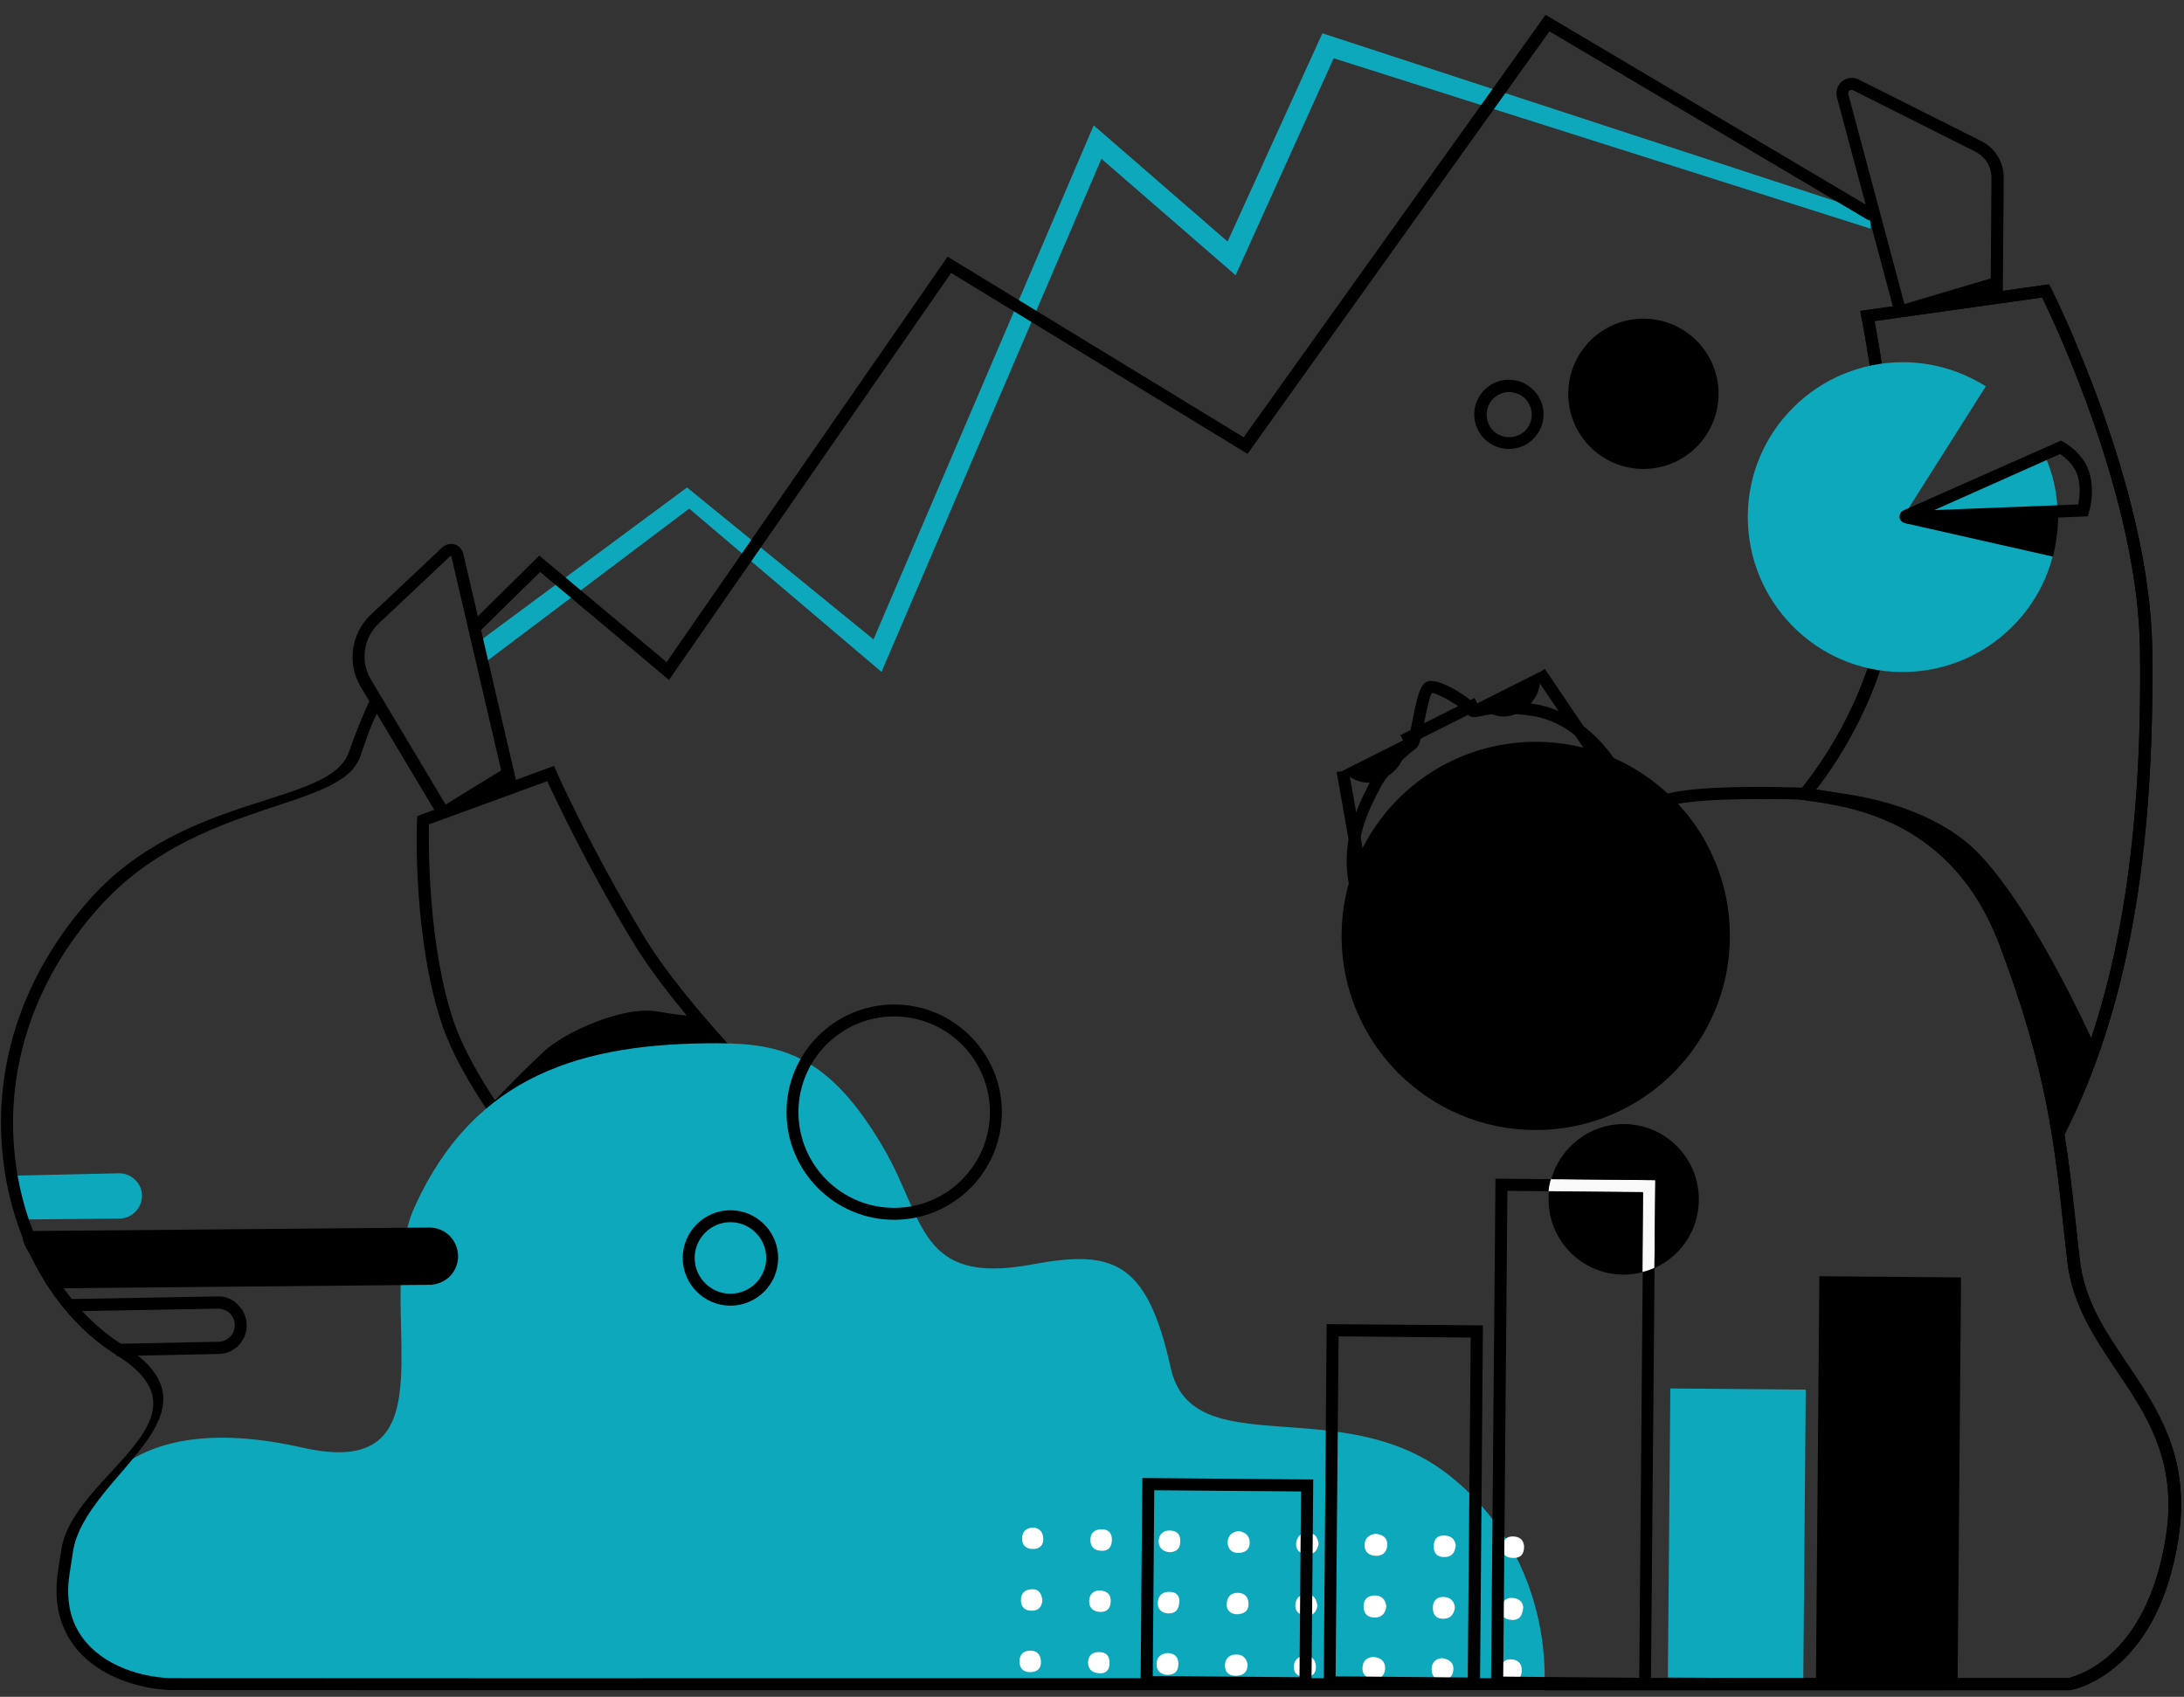 <?xml version="1.0" encoding="UTF-8"?>
<svg width="332px" height="258px" viewBox="0 0 332 258" version="1.1" xmlns="http://www.w3.org/2000/svg" xmlns:xlink="http://www.w3.org/1999/xlink">
    <rect x="0" y="0" width="332" height="258" fill="#333333" stroke="none"/>
    <title>feature-dataviz</title>
    <g id="Wireframes" stroke="none" stroke-width="1" fill="none" fill-rule="evenodd">
        <g id="home" transform="translate(-948, -584)" fill-rule="nonzero">
            <g id="feature-dataviz" transform="translate(948, 584)">
                <path d="M205.344,135.687 C203.439,128.568 206.296,122.855 207.837,119.772 C207.973,119.5 208.109,119.228 208.2,119.002 C209.696,115.964 213.187,113.062 214.049,112.427 C214.23,111.974 214.547,110.523 214.729,109.48 C215.454,105.808 215.908,104.13 216.86,103.677 C218.492,102.861 223.162,105.898 224.341,107.168 C224.477,107.168 224.658,107.123 224.794,107.077 C226.154,106.805 228.648,106.261 233.454,107.077 C241.026,108.347 245.515,115.51 245.696,115.828 L244.109,116.78 C244.064,116.735 239.847,110.024 233.137,108.891 C228.648,108.165 226.381,108.619 225.112,108.891 C224.296,109.072 223.434,109.254 222.935,108.392 C222.437,107.712 218.764,105.445 217.676,105.354 C217.268,106.034 216.769,108.483 216.497,109.843 C215.908,112.79 215.726,113.515 215.137,113.878 C214.411,114.377 211.056,117.233 209.787,119.863 C209.651,120.09 209.56,120.362 209.379,120.634 C207.837,123.672 205.298,128.795 207.021,135.279 L205.344,135.687 Z" id="Shape" fill="#000000"></path>
                <polygon id="Rectangle" fill="#000000" transform="translate(205.57, 125.509) rotate(-10.05) translate(-205.57, -125.509) " points="204.641 117.099 206.5 117.099 206.5 133.919 204.641 133.919"></polygon>
                <polygon id="Rectangle" fill="#000000" transform="translate(239.062, 109.613) rotate(-34.076) translate(-239.062, -109.613) " points="238.132 100.681 239.991 100.681 239.991 118.545 238.132 118.545"></polygon>
                <polygon id="Rectangle" fill="#000000" transform="translate(218.932, 109.779) rotate(-26.629) translate(-218.932, -109.779) " points="212.63 108.85 225.234 108.85 225.234 110.709 212.63 110.709"></polygon>
                <path d="M210.694,118.185 C206.885,120.498 204.119,117.188 204.119,117.188 L213.323,112.563 C213.323,112.609 214.502,115.873 210.694,118.185 Z" id="Path" fill="#000000"></path>
                <path d="M231.187,108.165 C227.379,110.478 224.568,106.941 224.568,106.941 L234.044,102.181 C234.044,102.226 234.996,105.853 231.187,108.165 Z" id="Path" fill="#000000"></path>
                <path d="M74.765,167.832 C74.765,167.832 77.803,164.477 82.609,159.943 C85.828,156.906 94.851,152.825 100.11,153.822 C105.369,154.775 106.503,154.367 106.503,154.367 L108.543,160.215 L75.581,168.195 L74.765,167.832 Z" id="Path" fill="#000000"></path>
                <path d="M120.558,171.913 C120.468,171.777 119.924,171.233 119.379,170.643 C116.296,167.47 102.694,154.004 96.256,143.304 C89.274,131.787 84.513,121.631 83.198,118.775 L65.198,125.349 C65.153,128.568 65.062,143.893 69.007,155.409 C74.538,171.505 99.657,196.532 99.702,196.623 L98.115,197.575 C98.07,197.485 72.861,172.276 67.284,156.044 C62.75,142.805 63.34,125.44 63.385,124.714 L63.43,124.08 L84.196,116.463 L84.559,117.233 C84.604,117.369 89.727,128.886 97.843,142.306 C104.191,152.825 117.702,166.155 120.74,169.329 C122.327,171.006 122.463,171.142 122.236,171.732 L122.009,172.276" id="Path" fill="#000000"></path>
                <g id="Group" transform="translate(9.068, 158.583)">
                    <g id="SVGID_1_-link" fill="#0DA8BB">
                        <path d="M53.954,24.937 C63.158,4.625 79.753,0.045 99.793,0.045 C109.813,0.045 116.931,1.814 125.183,15.869 C131.576,26.705 130.442,36.907 147.762,33.687 C160.004,31.42 165.263,32.962 168.89,49.375 C172.155,64.246 194.734,52.866 211.056,65.607 C226.472,77.622 225.837,95.576 225.701,97.526 C141.641,97.526 20.72,97.526 16.912,97.48 C11.063,97.435 -1.315,93.763 0.589,80.614 C2.539,67.465 11.38,55.768 36.907,61.526 C60.846,66.967 47.244,39.718 53.954,24.937 Z" id="SVGID_1_"></path>
                    </g>
                    <g transform="translate(145.54, 73.45)" fill="#FFFFFF" id="Path">
                        <path d="M54.498,1.179 C55.496,1.27 56.312,1.723 56.267,2.856 C56.267,3.945 55.586,4.579 54.498,4.534 C53.592,4.489 52.866,4.035 52.821,2.992 C52.821,1.904 53.41,1.315 54.498,1.179 Z"></path>
                        <path d="M56.131,12.196 C56.04,13.239 55.45,13.919 54.362,13.919 C53.456,13.919 52.73,13.466 52.685,12.423 C52.594,11.335 53.138,10.609 54.272,10.564 C55.36,10.519 55.995,11.108 56.131,12.196 Z"></path>
                        <path d="M54.226,19.904 C55.314,20.04 55.995,20.584 55.949,21.672 C55.904,22.761 55.178,23.35 54.09,23.259 C53.183,23.169 52.503,22.67 52.503,21.627 C52.549,20.494 53.138,19.949 54.226,19.904 Z"></path>
                        <path d="M76.941,12.468 C76.805,13.693 76.307,14.327 75.264,14.282 C74.176,14.237 73.45,13.738 73.586,12.559 C73.677,11.652 74.176,10.882 75.219,10.927 C76.307,10.972 76.941,11.562 76.941,12.468 Z"></path>
                        <path d="M12.876,0.499 C13.919,0.499 14.418,1.088 14.418,2.086 C14.418,3.174 13.874,3.854 12.74,3.763 C11.743,3.718 11.154,3.128 11.154,2.176 C11.108,1.043 11.788,0.499 12.876,0.499 Z"></path>
                        <path d="M12.604,9.793 C13.829,9.884 14.282,10.519 14.237,11.516 C14.191,12.559 13.647,13.103 12.604,13.058 C11.471,13.012 10.882,12.332 10.972,11.244 C11.063,10.201 11.788,9.793 12.604,9.793 Z"></path>
                        <path d="M24.665,11.471 C24.619,12.74 24.075,13.285 23.078,13.285 C21.99,13.285 21.31,12.65 21.4,11.562 C21.491,10.473 22.216,9.929 23.305,10.02 C24.347,10.065 24.71,10.746 24.665,11.471 Z"></path>
                        <path d="M66.559,12.378 C66.423,13.466 65.879,14.101 64.745,14.101 C63.702,14.101 63.204,13.466 63.204,12.468 C63.204,11.38 63.793,10.7 64.926,10.791 C65.833,10.836 66.468,11.38 66.559,12.378 Z"></path>
                        <path d="M35.048,21.038 C35.048,22.171 34.458,22.67 33.461,22.761 C32.373,22.851 31.602,22.352 31.602,21.219 C31.602,20.312 32.146,19.587 33.143,19.541 C34.277,19.451 34.866,20.085 35.048,21.038 Z"></path>
                        <path d="M23.169,3.99 C22.035,3.854 21.446,3.219 21.536,2.131 C21.627,1.179 22.307,0.635 23.259,0.68 C24.393,0.725 24.891,1.36 24.801,2.494 C24.755,3.536 24.121,3.945 23.169,3.99 Z"></path>
                        <path d="M12.514,22.398 C11.29,22.307 10.791,21.672 10.791,20.72 C10.836,19.541 11.607,19.088 12.695,19.179 C13.783,19.269 14.101,19.995 14.055,20.992 C14.01,22.08 13.33,22.443 12.514,22.398 Z"></path>
                        <path d="M66.695,2.947 C66.559,4.126 66.015,4.761 64.881,4.715 C63.838,4.715 63.34,4.126 63.34,3.128 C63.34,2.176 63.702,1.451 64.79,1.451 C65.924,1.406 66.559,1.95 66.695,2.947 Z"></path>
                        <path d="M22.897,19.315 C23.939,19.36 24.483,19.859 24.529,20.902 C24.529,22.035 24.03,22.625 22.851,22.625 C21.854,22.579 21.219,22.035 21.219,21.083 C21.174,19.949 21.854,19.405 22.897,19.315 Z"></path>
                        <path d="M45.838,2.675 C45.657,3.763 45.113,4.353 44.116,4.307 C43.073,4.217 42.302,3.718 42.438,2.539 C42.574,1.496 43.299,0.907 44.388,1.043 C45.476,1.133 45.702,1.95 45.838,2.675 Z"></path>
                        <path d="M33.733,0.771 C34.776,0.952 35.41,1.542 35.365,2.63 C35.32,3.673 34.549,4.081 33.642,4.081 C32.645,4.126 32.055,3.491 32.01,2.539 C32.01,1.496 32.645,0.861 33.733,0.771 Z"></path>
                        <path d="M75.083,23.577 C74.13,23.531 73.405,23.123 73.45,22.08 C73.45,21.038 73.994,20.222 75.083,20.267 C76.125,20.312 76.805,20.902 76.715,22.08 C76.669,23.078 76.125,23.577 75.083,23.577 Z"></path>
                        <path d="M33.415,13.421 C32.418,13.375 31.783,12.786 31.874,11.788 C31.919,10.836 32.463,10.156 33.506,10.156 C34.64,10.156 35.229,10.836 35.184,11.97 C35.138,13.058 34.367,13.375 33.415,13.421 Z"></path>
                        <path d="M2.358,0.227 C3.491,0.272 3.945,0.997 3.99,1.904 C4.035,2.902 3.446,3.491 2.448,3.491 C1.315,3.491 0.725,2.902 0.771,1.768 C0.816,0.771 1.451,0.317 2.358,0.227 Z"></path>
                        <path d="M45.657,12.151 C45.476,13.103 44.977,13.693 43.934,13.602 C42.982,13.511 42.257,13.103 42.302,12.015 C42.347,10.927 43.027,10.337 44.161,10.383 C45.204,10.473 45.521,11.199 45.657,12.151 Z"></path>
                        <path d="M64.609,20.085 C65.652,20.267 66.377,20.72 66.332,21.763 C66.287,22.851 65.652,23.441 64.518,23.395 C63.43,23.35 63.022,22.715 63.022,21.718 C63.068,20.63 63.702,20.176 64.609,20.085 Z"></path>
                        <path d="M43.662,19.723 C44.841,19.723 45.385,20.358 45.43,21.31 C45.476,22.307 44.977,22.942 43.889,22.942 C42.937,22.942 42.121,22.625 42.075,21.536 C42.03,20.448 42.665,19.859 43.662,19.723 Z"></path>
                        <path d="M77.078,3.083 C77.078,4.171 76.669,4.806 75.627,4.851 C74.584,4.897 73.768,4.534 73.768,3.31 C73.768,2.358 74.221,1.632 75.219,1.587 C76.307,1.542 76.987,2.04 77.078,3.083 Z"></path>
                        <path d="M3.854,11.29 C3.763,12.242 3.31,12.876 2.267,12.876 C1.27,12.876 0.635,12.423 0.589,11.38 C0.544,10.201 1.179,9.657 2.267,9.612 C3.355,9.567 3.718,10.337 3.854,11.29 Z"></path>
                        <path d="M1.995,22.216 C0.952,22.216 0.408,21.672 0.363,20.63 C0.363,19.451 1.043,18.907 2.131,18.952 C3.219,18.997 3.627,19.768 3.627,20.675 C3.673,21.672 3.038,22.216 1.995,22.216 Z"></path>
                    </g>
                </g>
                <polygon id="Rectangle" fill="#0DA8BB" transform="translate(264.021, 233.172) rotate(-89.513) translate(-264.021, -233.172) " points="242.053 222.879 285.989 222.879 285.989 243.464 242.053 243.464"></polygon>
                <polygon id="Rectangle" fill="#000000" transform="translate(287.081, 224.745) rotate(0.487) translate(-287.081, -224.745) " points="276.312 194.14 297.849 194.14 297.849 255.35 276.312 255.35"></polygon>
                <path d="M250.955,256.97 L226.653,256.744 L227.333,179.213 L251.635,179.439 L250.955,256.97 Z M228.512,254.93 L249.187,255.111 L249.822,181.253 L229.147,181.072 L228.512,254.93 Z" id="Shape" fill="#000000"></path>
                <path d="M224.976,256.88 L201.218,256.698 L201.671,201.338 L225.429,201.52 L224.976,256.88 Z M203.031,254.885 L223.117,255.066 L223.57,203.379 L203.485,203.197 L203.031,254.885 Z" id="Shape" fill="#000000"></path>
                <path d="M199.359,256.88 L173.379,256.653 L173.651,224.734 L199.631,224.96 L199.359,256.88 Z M175.238,254.839 L197.545,255.021 L197.772,226.774 L175.465,226.593 L175.238,254.839 Z" id="Shape" fill="#000000"></path>
                <circle id="Oval" fill="#000000" cx="249.822" cy="59.879" r="11.426"></circle>
                <path d="M21.582,181.797 C21.582,180.845 21.174,179.983 20.539,179.394 C19.904,178.759 19.043,178.397 18.091,178.397 L2.04,178.759 C2.63,180.981 3.038,183.067 3.128,185.424 L18.181,185.288 C20.085,185.243 21.582,183.701 21.582,181.797 Z" id="Path" fill="#0DA8BB"></path>
                <g id="XMLID_7_" transform="translate(235.313, 170.825)">
                    <path d="M16.322,8.615 L16.186,21.944 C15.597,22.216 15.007,22.443 14.327,22.579 L14.418,10.428 L0.091,10.292 C0.136,9.657 0.272,9.068 0.453,8.433 L16.322,8.615 Z" id="Path" fill="#F9F9F9"></path>
                    <path d="M0.136,10.337 L14.463,10.473 L14.373,22.625 C13.421,22.851 12.423,22.987 11.426,22.987 C5.123,22.942 0.045,17.773 0.091,11.471 C0.091,11.063 0.091,10.7 0.136,10.337 Z" id="Path" fill="#000000"></path>
                    <path d="M22.942,11.652 C22.897,16.277 20.131,20.222 16.186,21.99 L16.322,8.615 L0.499,8.479 C1.859,3.627 6.348,0.045 11.607,0.091 C17.909,0.136 22.987,5.305 22.942,11.652 Z" id="Path" fill="#000000"></path>
                </g>
                <path d="M229.328,68.266 C227.651,68.266 225.973,67.405 224.976,65.909 C223.389,63.506 224.023,60.241 226.472,58.609 C227.651,57.838 229.056,57.566 230.416,57.838 C231.777,58.11 232.955,58.926 233.772,60.105 C234.542,61.284 234.814,62.69 234.542,64.05 C234.27,65.41 233.454,66.589 232.275,67.405 C231.369,67.994 230.326,68.266 229.328,68.266 Z M229.419,59.607 C228.739,59.607 228.104,59.788 227.515,60.196 C226.744,60.695 226.245,61.465 226.064,62.372 C225.882,63.279 226.064,64.186 226.563,64.957 C227.061,65.727 227.832,66.226 228.739,66.408 C229.646,66.589 230.552,66.408 231.323,65.909 C232.094,65.41 232.593,64.639 232.774,63.732 C232.955,62.826 232.774,61.919 232.275,61.148 L232.275,61.148 C231.777,60.377 231.006,59.879 230.099,59.697 C229.827,59.607 229.6,59.607 229.419,59.607 Z" id="Shape" fill="#000000"></path>
                <g id="Group-20" transform="translate(177.917, 52.774) rotate(-2) translate(-177.917, -52.774) translate(69.917, 4.274)">
                    <polyline id="Path" fill="#0DA8BB" points="1.329 89.626 33.823 67.266 61.345 91.342 97.526 14.4 117.248 32.763 132.755 1.622 215.003 31.747 215.003 34.221 134.342 5.476 118.291 37.932 98.523 19.524 62.387 96.329 34.039 70.496 2.052 92.9"></polyline>
                    <polygon id="Path" fill="#000000" points="30.06 96.42 11.063 79.327 1.27 88.304 2.7000624e-13 86.989 11.018 76.833 29.788 93.699 74.629 33.579 118.654 62.596 166.759 -9.52707218e-14 215.777 31.42 214.779 32.962 167.258 2.539 119.153 65.135 75.083 36.073"></polygon>
                </g>
                <path d="M287.998,47.546 L279.247,14.811 C279.021,13.904 279.293,12.952 280.018,12.363 C280.743,11.773 281.696,11.682 282.557,12.091 L301.146,21.431 C303.323,22.519 304.637,24.695 304.592,27.098 L304.456,45.234 L302.597,45.234 L302.733,27.098 C302.733,25.375 301.826,23.834 300.285,23.063 L281.696,13.723 C281.424,13.587 281.242,13.723 281.152,13.768 C281.061,13.813 280.925,13.995 280.97,14.312 L289.721,47.047 L287.998,47.546 Z" id="Path" fill="#000000"></path>
                <path d="M66.604,124.125 L54.816,104.402 C52.73,100.911 53.365,96.332 56.312,93.521 L67.239,83.229 C67.738,82.775 68.418,82.594 69.098,82.775 C69.778,82.957 70.231,83.501 70.413,84.135 L78.664,119.591 L76.851,119.999 L68.599,84.543 L68.508,84.498 L57.581,94.79 C55.224,97.012 54.725,100.594 56.403,103.359 L68.191,123.082 L66.604,124.125 Z" id="Path" fill="#000000"></path>
                <path d="M57.4,108.301 C56.493,109.979 55.722,112.201 54.77,115.012 C51.869,123.4 29.924,121.405 15.098,137.908 C4.942,149.243 0.453,163.208 2.448,177.308 C4.126,189.051 10.201,199.208 18.68,204.512 C35.365,214.94 13.012,224.144 11.108,235.842 C10.927,236.975 10.746,238.154 10.564,239.378 C9.929,243.55 10.791,247.041 13.103,249.716 C16.73,253.978 22.897,255.111 25.98,255.157 C31.738,255.202 308.129,255.157 314.34,255.157 C315.383,254.93 326.355,252.3 329.257,233.575 C331.025,222.149 326.31,215.122 321.731,208.366 C318.421,203.424 314.975,198.301 314.25,191.681 C314.068,190.14 313.932,188.689 313.751,187.192 C312.345,174.044 311.166,162.664 303.912,143.53 C296.794,124.76 281.424,122.629 274.895,121.722 L272.492,121.405 L273.625,120.135 C273.761,119.999 286.638,105.218 286.638,85.904 C286.638,66.317 283.01,48.408 282.965,48.226 L282.784,47.274 L311.484,43.239 L311.801,43.828 C311.937,44.146 326.809,73.662 327.171,98.644 C327.579,130.155 323.363,153.641 313.841,172.502 C314.612,177.399 315.111,182.114 315.655,187.011 C315.791,188.462 315.972,189.958 316.154,191.454 C316.834,197.666 320.008,202.336 323.363,207.323 C328.123,214.396 333.02,221.696 331.161,233.847 C327.987,254.522 315.202,256.88 314.658,256.97 L314.522,256.97 C311.71,256.97 31.828,257.016 26.025,256.97 C22.625,256.925 15.824,255.61 11.788,250.895 C9.113,247.766 8.116,243.822 8.796,239.061 C8.977,237.837 9.159,236.658 9.34,235.525 C11.199,224.099 33.415,215.847 17.728,206.054 C8.751,200.477 2.358,189.777 0.635,177.535 C-1.451,162.89 3.219,148.382 13.738,136.639 C28.337,120.362 50.191,122.629 53.047,114.332 C54.045,111.475 55.314,108.256 56.267,106.442 M276.073,120.044 C283.373,121.087 298.471,123.944 305.68,142.896 C309.716,153.596 311.892,161.848 313.297,169.374 C321.867,151.147 325.72,128.568 325.312,98.644 C324.995,76.02 312.527,49.496 310.441,45.234 L284.96,48.816 C285.731,52.806 288.497,68.72 288.497,85.904 C288.497,102.77 279.247,115.964 276.073,120.044 Z" id="Shape" fill="#000000"></path>
                <path d="M275.711,120.226 C275.711,120.226 289.358,120.543 298.562,127.752 C307.766,134.961 318.421,158.991 318.421,158.991 L314.386,169.147 L312.844,170.78 L310.214,160.034 L305.046,143.984 L301.328,136.231 L295.388,129.158 L289.222,124.941 L275.711,120.226 Z" id="Path" fill="#000000"></path>
                <polygon id="Path" fill="#000000" points="66.876 122.855 76.987 116.644 77.576 119.138"></polygon>
                <polygon id="Path" fill="#000000" points="288.633 46.503 288.723 46.458 303.549 42.06 303.504 44.418"></polygon>
                <circle id="Oval" fill="#000000" cx="233.454" cy="142.306" r="29.516"></circle>
                <path d="M236.447,255.474 L235.857,255.429 C235.857,255.429 235.857,255.383 235.857,255.247 L236.447,255.293 C236.447,255.383 236.447,255.474 236.447,255.474 Z" id="Path" fill="#000000"></path>
                <path d="M234.769,257.016 L234.769,255.157 C278.612,255.157 312.436,255.157 314.34,255.157 C315.383,254.93 326.355,252.3 329.257,233.575 C331.025,222.149 326.31,215.122 321.731,208.366 C318.421,203.424 314.975,198.301 314.25,191.681 C314.068,190.14 313.932,188.643 313.751,187.192 C312.345,174.044 311.166,162.664 303.912,143.576 C296.794,124.805 281.424,122.674 274.895,121.767 L272.492,121.405 L273.625,120.135 C273.761,119.999 286.638,105.218 286.638,85.904 C286.638,66.317 283.01,48.408 282.965,48.226 L282.784,47.274 L311.484,43.239 L311.801,43.828 C311.937,44.146 326.809,73.662 327.171,98.644 C327.579,130.155 323.363,153.641 313.841,172.502 C314.612,177.399 315.111,182.069 315.655,187.011 C315.791,188.462 315.972,189.958 316.154,191.5 C316.834,197.711 320.008,202.427 323.363,207.369 C328.123,214.442 333.02,221.741 331.161,233.892 C327.987,254.567 315.202,256.925 314.658,257.016 L314.522,257.016 C314.431,257.016 279.927,257.016 234.769,257.016 Z M276.073,120.044 C283.373,121.087 298.471,123.944 305.68,142.896 C309.716,153.596 311.892,161.848 313.297,169.374 C321.867,151.147 325.72,128.568 325.312,98.644 C324.995,76.02 312.527,49.496 310.441,45.234 L284.96,48.816 C285.731,52.806 288.497,68.72 288.497,85.904 C288.497,102.77 279.247,115.964 276.073,120.044 Z" id="Shape" fill="#000000"></path>
                <path d="M253.313,122.674 L252.633,120.951 C257.076,119.228 271.449,119.682 274.305,119.772 L274.305,120.679 L275.167,120.997 L274.215,121.586 C268.048,121.405 256.713,121.359 253.313,122.674 Z" id="Path" fill="#000000"></path>
                <g id="Group" transform="translate(3.174, 186.24)" fill="#000000">
                    <path d="M65.607,4.715 C65.607,3.763 65.198,2.902 64.564,2.312 C63.929,1.678 63.068,1.315 62.115,1.315 L1.179,1.814 C1.678,4.262 4.489,5.94 4.534,8.206 C4.534,8.524 4.806,8.751 5.078,8.751 L62.161,8.206 C64.065,8.161 65.607,6.62 65.607,4.715 Z" id="Path"></path>
                    <path d="M5.078,9.657 C4.262,9.657 3.627,9.023 3.627,8.252 C3.627,7.345 2.902,6.438 2.176,5.486 C1.406,4.489 0.544,3.4 0.272,2.04 L0.045,0.952 L62.07,0.408 C62.07,0.408 62.115,0.408 62.115,0.408 C63.249,0.408 64.337,0.861 65.153,1.632 C65.969,2.448 66.423,3.536 66.468,4.715 L66.468,4.715 C66.468,5.894 66.015,6.982 65.244,7.798 C64.428,8.615 63.34,9.068 62.206,9.113 L5.078,9.657 C5.123,9.657 5.078,9.657 5.078,9.657 Z M2.494,2.72 C2.811,3.264 3.219,3.809 3.627,4.353 C4.443,5.395 5.259,6.484 5.441,7.844 L62.206,7.3 C62.886,7.3 63.521,7.028 63.974,6.529 C64.428,6.03 64.7,5.395 64.7,4.715 L64.7,4.715 C64.7,4.035 64.428,3.4 63.929,2.947 C63.43,2.494 62.841,2.222 62.161,2.222 C62.161,2.222 62.161,2.222 62.161,2.222 L2.494,2.72 Z" id="Shape"></path>
                </g>
                <path d="M33.143,197.122 L10.383,197.53 L10.383,199.389 L33.143,198.981 C33.823,198.981 34.458,199.253 34.957,199.706 C35.41,200.16 35.682,200.794 35.682,201.474 C35.682,202.88 34.594,204.014 33.189,204.014 L17.728,204.331 L17.728,206.19 L33.189,205.872 C35.592,205.872 37.541,203.878 37.496,201.474 C37.496,200.341 37.043,199.253 36.181,198.391 C35.365,197.53 34.277,197.077 33.143,197.122 Z" id="Path" fill="#000000"></path>
                <path d="M289.267,78.649 L301.872,58.745 C298.29,56.478 294.028,55.118 289.449,55.073 C276.436,54.982 265.781,65.41 265.691,78.423 C265.6,91.435 276.028,102.09 289.041,102.181 C302.053,102.271 312.708,91.843 312.799,78.831 C312.844,75.339 312.119,72.03 310.758,69.083 L289.267,78.649 Z" id="Path" fill="#0DA8BB"></path>
                <path d="M289.766,79.556 C289.313,79.556 288.905,79.239 288.769,78.785 C288.678,78.332 288.905,77.833 289.358,77.606 L313.297,66.997 L313.705,67.224 C313.841,67.269 316.698,68.856 317.605,71.848 C318.511,74.795 317.605,77.742 317.559,77.878 L317.378,78.513 L289.857,79.601 C289.811,79.556 289.811,79.556 289.766,79.556 Z M313.161,69.037 L294.028,77.561 L315.927,76.7 C316.108,75.793 316.335,74.025 315.836,72.347 C315.292,70.624 313.841,69.491 313.161,69.037 Z" id="Shape" fill="#000000"></path>
                <path d="M289.63,79.556 L312.073,84.634 C312.073,84.634 312.436,83.455 312.708,81.234 C312.98,78.831 312.844,77.788 312.844,77.788 L289.63,79.556 Z" id="Path" fill="#000000"></path>
                <path d="M135.928,185.47 C126.906,185.47 119.561,178.125 119.561,169.102 C119.561,160.079 126.906,152.734 135.928,152.734 C144.951,152.734 152.296,160.079 152.296,169.102 C152.296,178.125 144.951,185.47 135.928,185.47 Z M135.928,154.548 C127.903,154.548 121.374,161.077 121.374,169.102 C121.374,177.127 127.903,183.656 135.928,183.656 C143.954,183.656 150.482,177.127 150.482,169.102 C150.482,161.077 143.954,154.548 135.928,154.548 Z" id="Shape" fill="#000000"></path>
                <path d="M111.037,198.527 C107.047,198.527 103.783,195.263 103.783,191.273 C103.783,187.283 107.047,184.019 111.037,184.019 C115.027,184.019 118.291,187.283 118.291,191.273 C118.291,195.263 115.027,198.527 111.037,198.527 Z M111.037,185.832 C108.045,185.832 105.596,188.281 105.596,191.273 C105.596,194.265 108.045,196.714 111.037,196.714 C114.029,196.714 116.478,194.265 116.478,191.273 C116.478,188.281 114.029,185.832 111.037,185.832 Z" id="Shape" fill="#000000"></path>
            </g>
        </g>
    </g>
</svg>